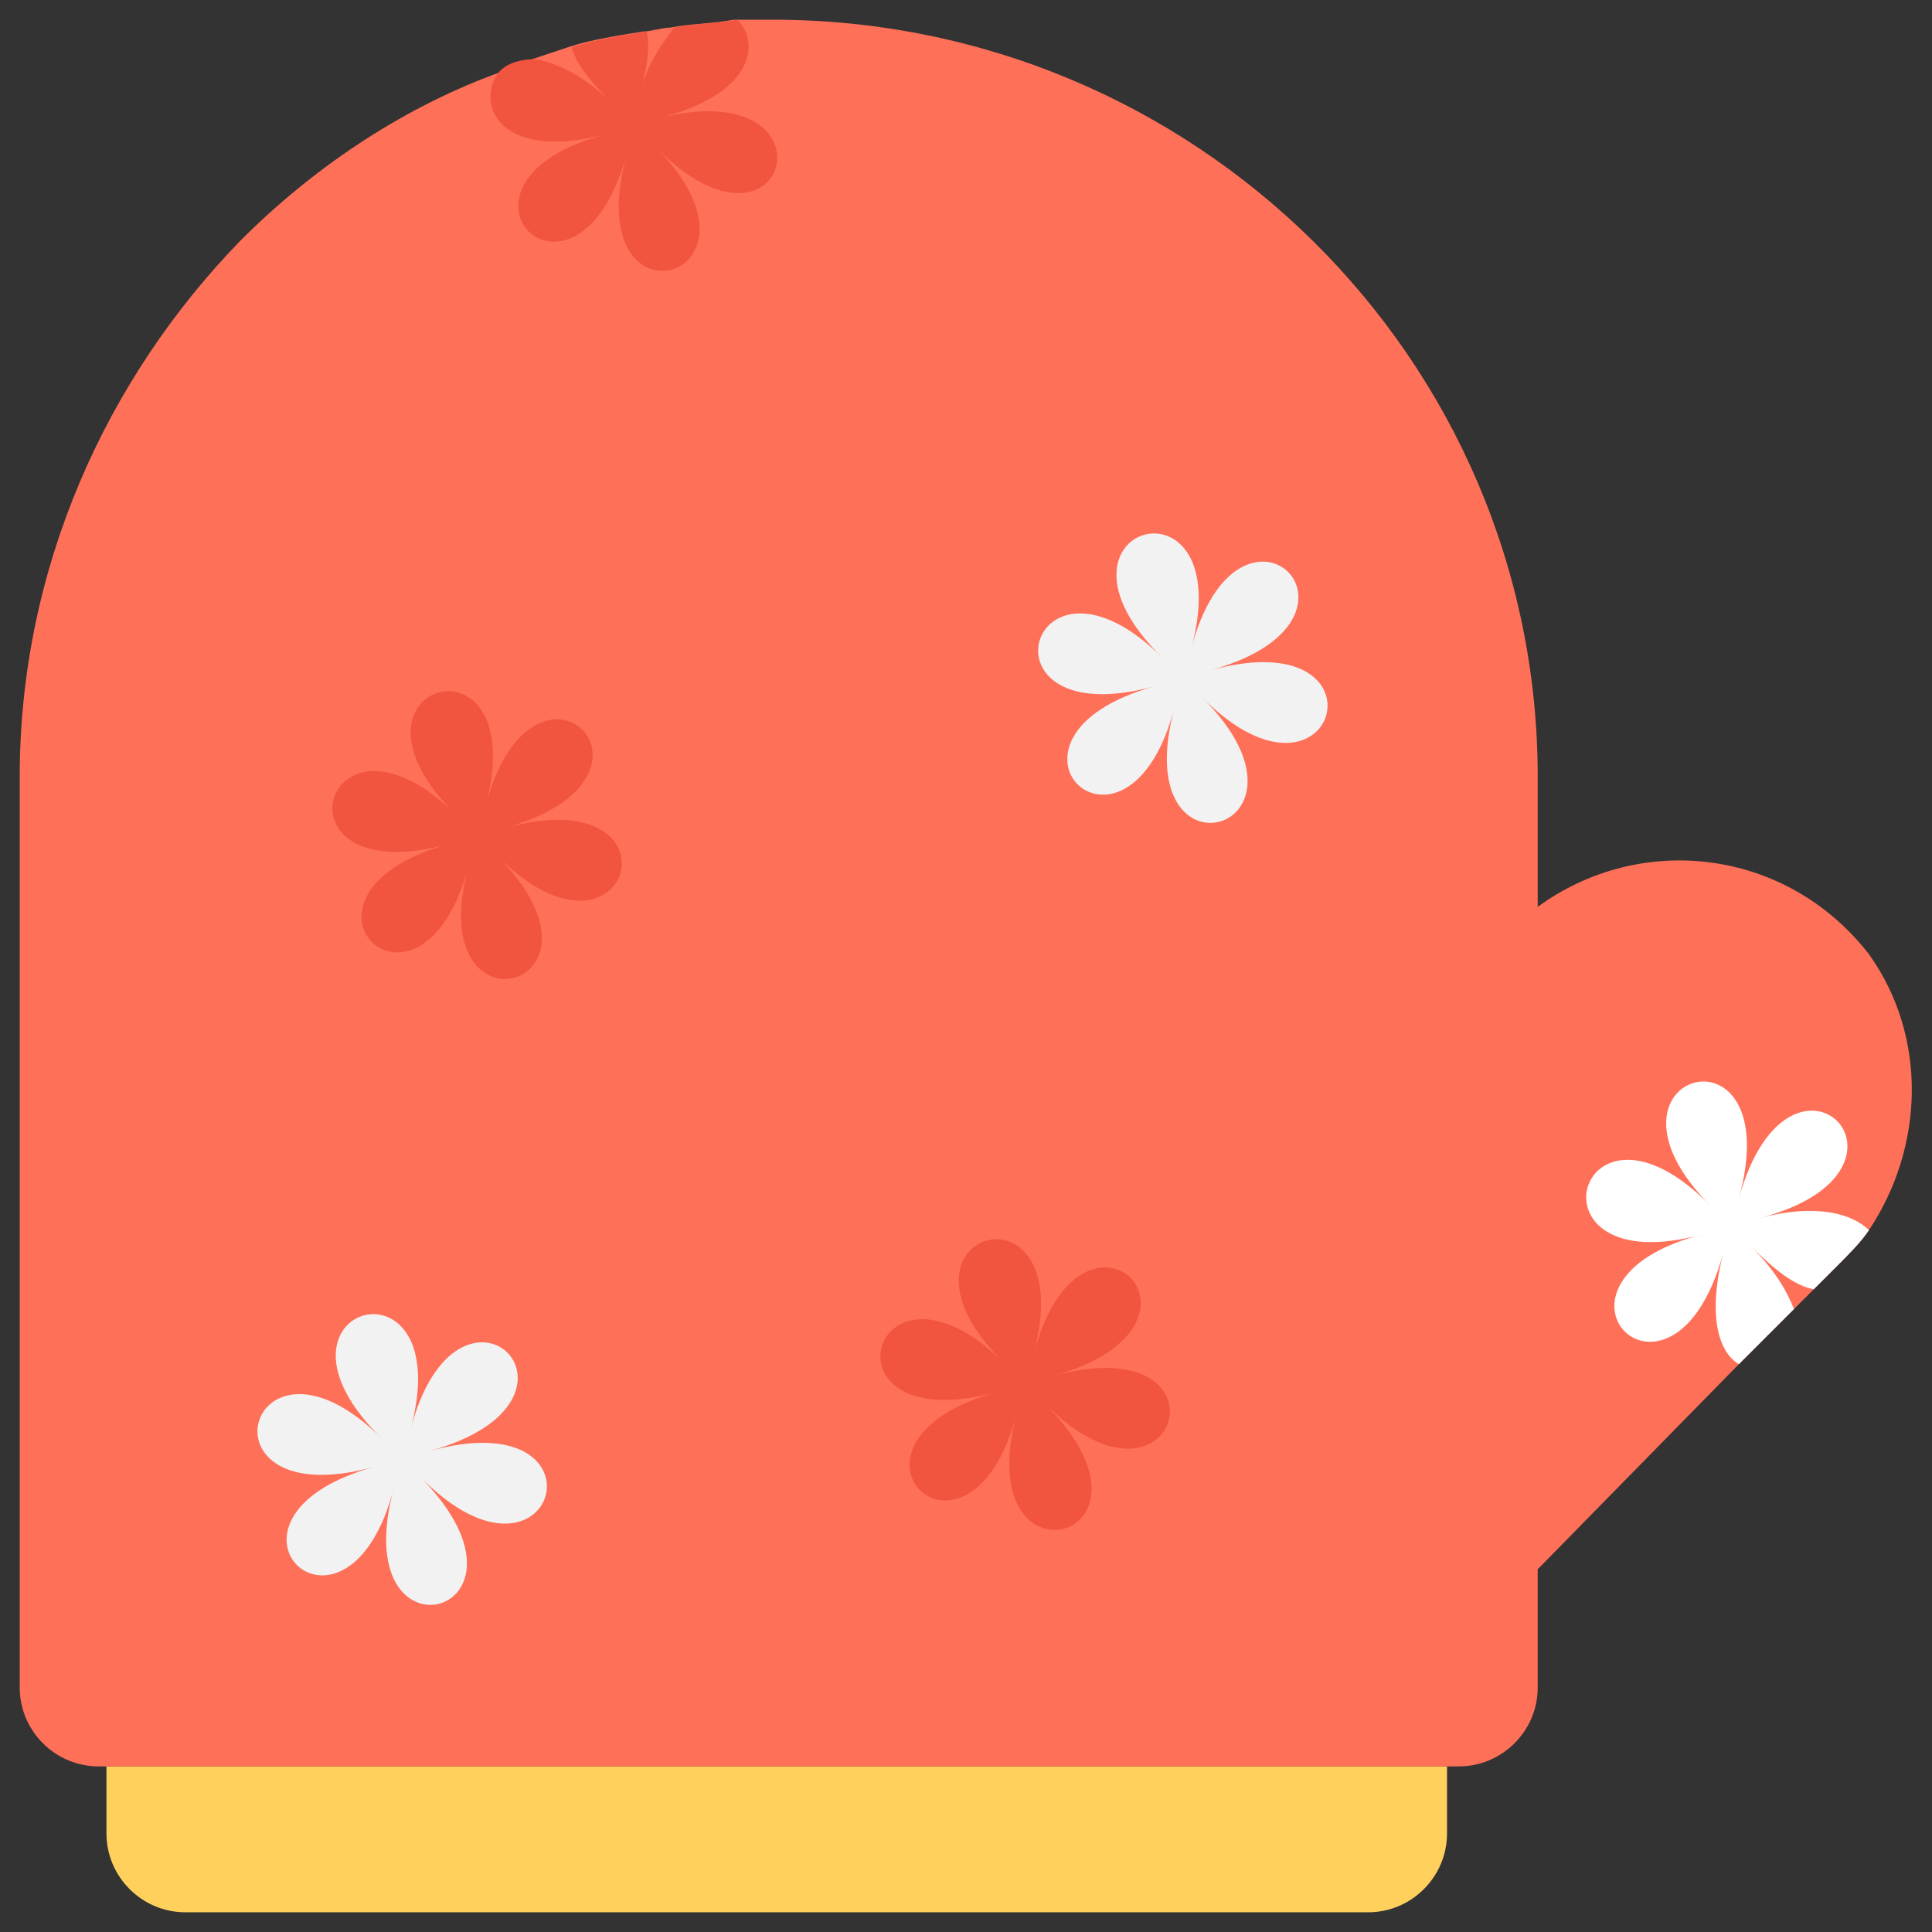 <?xml version="1.0" encoding="utf-8"?>
<!-- Generator: Adobe Illustrator 20.1.0, SVG Export Plug-In . SVG Version: 6.00 Build 0)  -->
<!DOCTYPE svg PUBLIC "-//W3C//DTD SVG 1.1//EN" "http://www.w3.org/Graphics/SVG/1.1/DTD/svg11.dtd">
<svg version="1.1" id="Layer_1" xmlns="http://www.w3.org/2000/svg" xmlns:xlink="http://www.w3.org/1999/xlink" x="0px" y="0px"
	 viewBox="0 0 49 49" enable-background="new 0 0 49 49" xml:space="preserve">
<rect x="0" y="0" width="49" height="49" fill="#333333" stroke="none"/>
<g>
	<path fill="#FFD15C" d="M2.7,44.8v1.7c0,1.1,0.9,2,2,2h30c1.1,0,2-0.9,2-2v-1.7H2.7z"/>
	<path fill="#FF7058" d="M47.4,31.2c-0.2,0.3-0.5,0.6-0.8,0.9l-1.1,1.1l-1.4,1.4L39,39.8v3c0,1.1-0.9,2-2,2H2.5c-1.1,0-2-0.9-2-2
		V19.7c0-5.3,2.2-10.1,5.6-13.6c1.8-1.8,4-3.3,6.4-4.2h0c0.3-0.1,0.7-0.3,1-0.4c0.3-0.1,0.6-0.2,0.9-0.3c0.6-0.2,1.3-0.3,1.9-0.4
		c0.2,0,0.5-0.1,0.7-0.1c0.5-0.1,1.1-0.1,1.6-0.2c0.3,0,0.7,0,1,0C30.3,0.5,39,9.1,39,19.7V23c2.6-1.9,6.3-1.5,8.4,1.2
		C48.9,26.3,48.8,29.1,47.4,31.2z"/>
	<path fill="#F1543F" d="M16.6,3.7c3.4,3.4-2,4.9-0.7,0.2c-1.3,4.7-5.2,0.7-0.5-0.5c-2.7,0.7-3.3-0.7-2.8-1.5h0
		c0.2-0.3,0.6-0.4,1-0.4c0.5,0.1,1.2,0.4,1.9,1.1c-0.5-0.5-0.9-1-1-1.4c0.6-0.2,1.3-0.3,1.9-0.4c0.1,0.4,0,1-0.2,1.7
		c0.2-0.9,0.6-1.4,0.9-1.8c0.5-0.1,1.1-0.1,1.6-0.2c0.6,0.6,0.4,1.9-2,2.5C21.4,1.8,20,7.2,16.6,3.7z"/>
	<path fill="#F2F2F2" d="M30.5,17.7c3.4,3.4,4.9-2,0.2-0.7c4.7-1.3,0.7-5.2-0.5-0.5c1.3-4.7-4.2-3.2-0.7,0.2c-3.4-3.4-4.9,2-0.2,0.7
		c-4.7,1.3-0.7,5.2,0.5,0.5C28.5,22.6,33.9,21.1,30.5,17.7z"/>
	<path fill="#FFFFFF" d="M47.4,31.2c-0.2,0.3-0.5,0.6-0.8,0.9l-0.6,0.6c-0.5-0.1-1-0.5-1.6-1.1c0.6,0.6,0.9,1.1,1.1,1.6l-1.4,1.4
		c-0.5-0.3-0.8-1.2-0.4-2.8c-1.3,4.7-5.2,0.7-0.5-0.5c-4.7,1.3-3.2-4.2,0.2-0.7c-3.4-3.4,2-4.9,0.7-0.2c1.3-4.7,5.2-0.7,0.5,0.5
		C46.1,30.5,47,30.8,47.4,31.2z"/>
	<path fill="#F1543F" d="M12.6,21.7c3.4,3.4,4.9-2,0.2-0.7c4.7-1.3,0.7-5.2-0.5-0.5c1.3-4.7-4.2-3.2-0.7,0.2c-3.4-3.4-4.9,2-0.2,0.7
		c-4.7,1.3-0.7,5.2,0.5,0.5C10.6,26.5,16,25.1,12.6,21.7z"/>
	<path fill="#F1543F" d="M26.5,35.6c3.4,3.4,4.9-2,0.2-0.7c4.7-1.3,0.7-5.2-0.5-0.5c1.3-4.7-4.2-3.2-0.7,0.2c-3.4-3.4-4.9,2-0.2,0.7
		c-4.7,1.3-0.7,5.2,0.5,0.5C24.5,40.5,30,39.1,26.5,35.6z"/>
	<path fill="#F2F2F2" d="M10.7,37.5c3.4,3.4,4.9-2,0.2-0.7c4.7-1.3,0.7-5.2-0.5-0.5c1.3-4.7-4.2-3.2-0.7,0.2c-3.4-3.4-4.9,2-0.2,0.7
		c-4.7,1.3-0.7,5.2,0.5,0.5C8.7,42.4,14.1,41,10.7,37.5z"/>
</g>
</svg>
